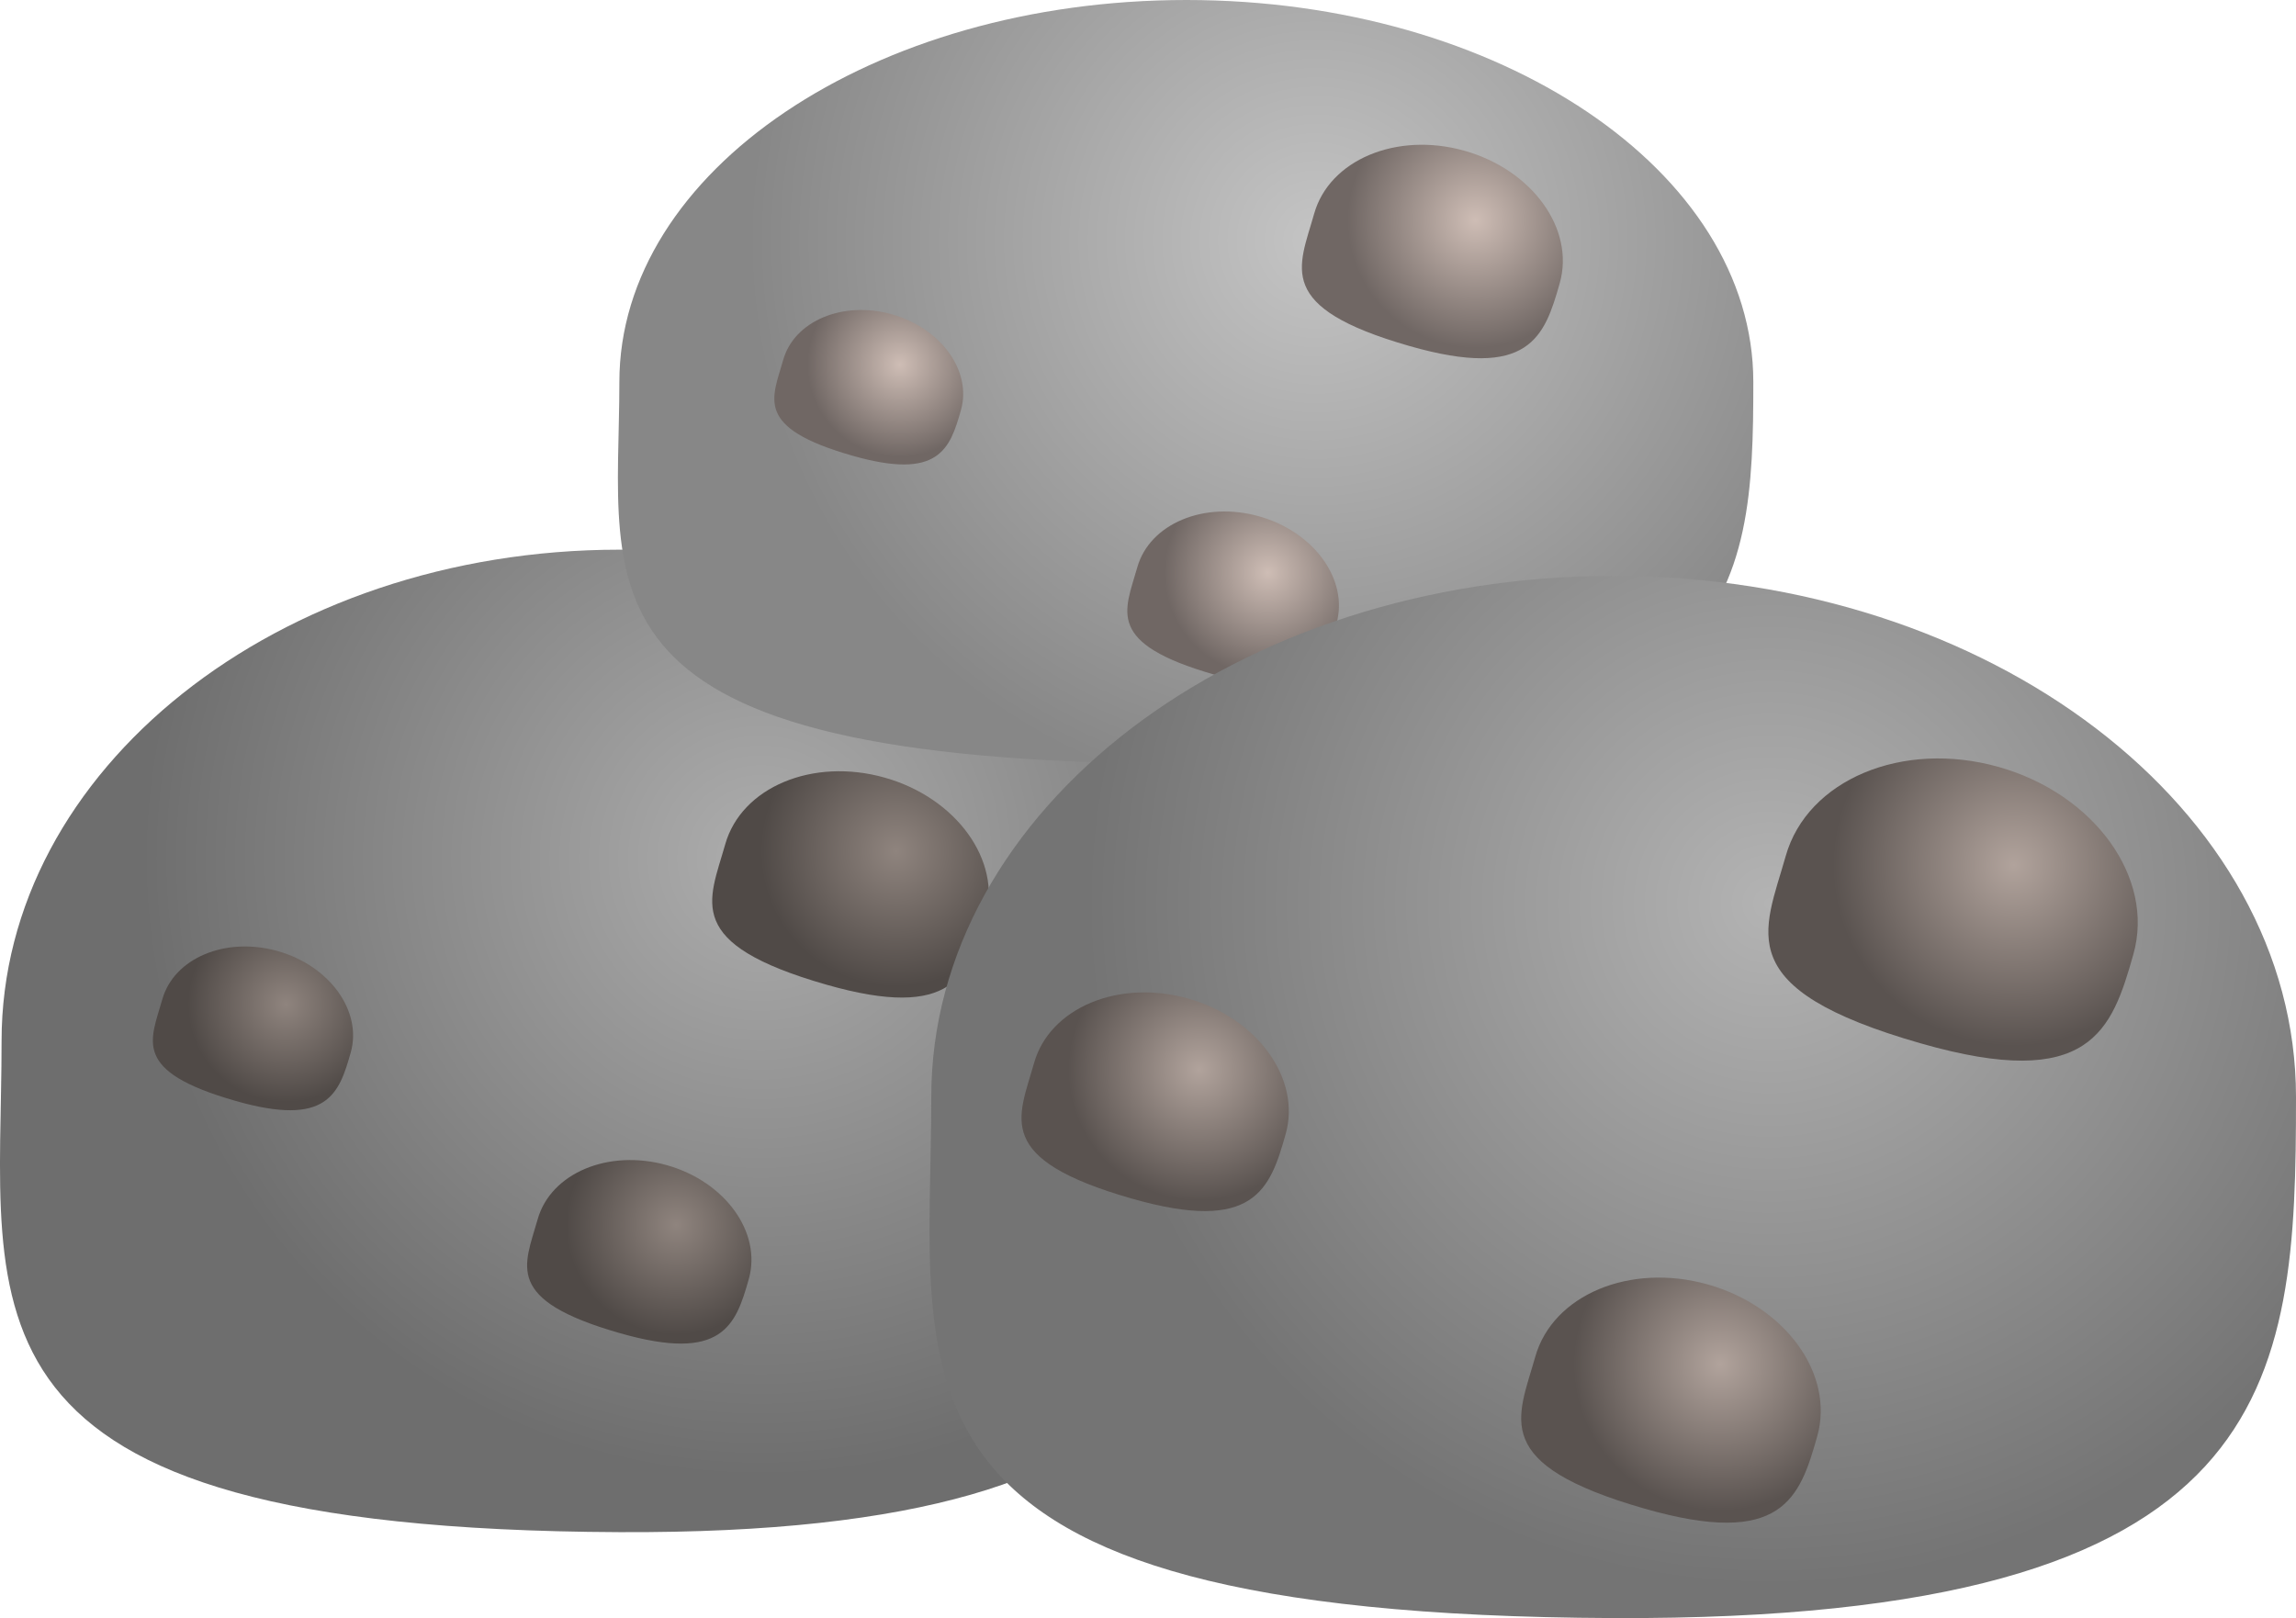 <svg version="1.1" xmlns="http://www.w3.org/2000/svg" xmlns:xlink="http://www.w3.org/1999/xlink" width="61.047" height="43.029" viewBox="0,0,61.047,43.029"><defs><radialGradient cx="249.778" cy="174.169" r="16.452" gradientUnits="userSpaceOnUse" id="color-1"><stop offset="0" stop-color="#adadad"/><stop offset="1" stop-color="#6e6e6e"/></radialGradient><radialGradient cx="264.538" cy="157.726" r="15.095" gradientUnits="userSpaceOnUse" id="color-2"><stop offset="0" stop-color="#c4c4c4"/><stop offset="1" stop-color="#878787"/></radialGradient><radialGradient cx="253.375" cy="173.97" r="3.602" gradientUnits="userSpaceOnUse" id="color-3"><stop offset="0" stop-color="#8f847e"/><stop offset="1" stop-color="#504a47"/></radialGradient><radialGradient cx="237.153" cy="178.042" r="2.606" gradientUnits="userSpaceOnUse" id="color-4"><stop offset="0" stop-color="#8f847e"/><stop offset="1" stop-color="#504a47"/></radialGradient><radialGradient cx="247.53" cy="183.908" r="2.921" gradientUnits="userSpaceOnUse" id="color-5"><stop offset="0" stop-color="#8f847e"/><stop offset="1" stop-color="#504a47"/></radialGradient><radialGradient cx="268.777" cy="157.19" r="3.397" gradientUnits="userSpaceOnUse" id="color-6"><stop offset="0" stop-color="#cebdb5"/><stop offset="1" stop-color="#706764"/></radialGradient><radialGradient cx="253.476" cy="161.031" r="2.458" gradientUnits="userSpaceOnUse" id="color-7"><stop offset="0" stop-color="#cebdb5"/><stop offset="1" stop-color="#706764"/></radialGradient><radialGradient cx="263.264" cy="166.563" r="2.755" gradientUnits="userSpaceOnUse" id="color-8"><stop offset="0" stop-color="#cebdb5"/><stop offset="1" stop-color="#706764"/></radialGradient><radialGradient cx="276.6" cy="175.366" r="18.166" gradientUnits="userSpaceOnUse" id="color-9"><stop offset="0" stop-color="#b3b3b3"/><stop offset="1" stop-color="#747474"/></radialGradient><radialGradient cx="283.094" cy="174.341" r="4.809" gradientUnits="userSpaceOnUse" id="color-10"><stop offset="0" stop-color="#b1a39c"/><stop offset="1" stop-color="#5a5350"/></radialGradient><radialGradient cx="261.434" cy="179.779" r="3.48" gradientUnits="userSpaceOnUse" id="color-11"><stop offset="0" stop-color="#b1a39c"/><stop offset="1" stop-color="#5a5350"/></radialGradient><radialGradient cx="275.289" cy="187.61" r="3.9" gradientUnits="userSpaceOnUse" id="color-12"><stop offset="0" stop-color="#b1a39c"/><stop offset="1" stop-color="#5a5350"/></radialGradient></defs><g transform="translate(-229.553,-151.338)"><g data-paper-data="{&quot;isPaintingLayer&quot;:true}" fill-rule="nonzero" stroke="#cccccc" stroke-width="0" stroke-linecap="butt" stroke-linejoin="miter" stroke-miterlimit="10" stroke-dasharray="" stroke-dashoffset="0" style="mix-blend-mode: normal"><path d="M246.026,165.955c9.074,0 16.431,5.849 16.431,13.063c0,7.215 -0.37,13.131 -16.431,13.063c-18.131,-0.076 -16.431,-5.849 -16.431,-13.063c0,-7.215 7.356,-13.063 16.431,-13.063z" data-paper-data="{&quot;index&quot;:null}" fill="url(#color-1)"/><path d="M261.096,151.338c8.326,0 15.075,4.548 15.075,10.157c0,5.61 -0.339,10.21 -15.075,10.157c-16.635,-0.059 -15.075,-4.548 -15.075,-10.157c0,-5.61 6.749,-10.157 15.075,-10.157z" data-paper-data="{&quot;index&quot;:null}" fill="url(#color-2)"/><path d="M253.073,172.016c1.912,0.539 3.114,2.209 2.685,3.729c-0.429,1.52 -0.858,2.744 -4.238,1.776c-3.815,-1.094 -3.114,-2.209 -2.685,-3.729c0.429,-1.52 2.326,-2.315 4.238,-1.776z" data-paper-data="{&quot;index&quot;:null}" fill="url(#color-3)"/><path d="M236.935,176.629c1.384,0.39 2.254,1.598 1.943,2.698c-0.31,1.1 -0.621,1.986 -3.067,1.285c-2.761,-0.791 -2.254,-1.598 -1.943,-2.698c0.31,-1.1 1.684,-1.675 3.067,-1.285z" data-paper-data="{&quot;index&quot;:null}" fill="url(#color-4)"/><path d="M243.848,183.763c0.348,-1.233 1.887,-1.877 3.437,-1.44c1.55,0.437 2.525,1.791 2.178,3.024c-0.348,1.233 -0.696,2.226 -3.437,1.44c-3.094,-0.887 -2.525,-1.791 -2.178,-3.024z" data-paper-data="{&quot;index&quot;:null}" fill="url(#color-5)"/><path d="M268.492,155.347c1.803,0.509 2.937,2.083 2.533,3.517c-0.404,1.434 -0.81,2.589 -3.998,1.675c-3.599,-1.032 -2.937,-2.083 -2.533,-3.517c0.404,-1.434 2.194,-2.184 3.998,-1.675z" data-paper-data="{&quot;index&quot;:null}" fill="url(#color-6)"/><path d="M253.27,159.697c1.305,0.368 2.126,1.508 1.833,2.545c-0.293,1.038 -0.586,1.873 -2.893,1.212c-2.604,-0.747 -2.126,-1.508 -1.833,-2.545c0.293,-1.038 1.588,-1.58 2.893,-1.212z" data-paper-data="{&quot;index&quot;:null}" fill="url(#color-7)"/><path d="M259.791,166.427c0.328,-1.163 1.779,-1.771 3.242,-1.358c1.462,0.413 2.382,1.69 2.054,2.852c-0.328,1.163 -0.657,2.099 -3.242,1.358c-2.918,-0.837 -2.382,-1.69 -2.054,-2.852z" data-paper-data="{&quot;index&quot;:null}" fill="url(#color-8)"/><path d="M272.457,166.652c10.02,0 18.143,6.204 18.143,13.857c0,7.653 -0.408,13.929 -18.143,13.857c-20.02,-0.081 -18.143,-6.204 -18.143,-13.857c0,-7.653 8.123,-13.857 18.143,-13.857z" data-paper-data="{&quot;index&quot;:null}" fill="url(#color-9)"/><path d="M282.691,171.732c2.553,0.72 4.158,2.95 3.586,4.979c-0.573,2.03 -1.146,3.665 -5.659,2.371c-5.095,-1.46 -4.158,-2.95 -3.586,-4.979c0.573,-2.03 3.106,-3.091 5.659,-2.371z" data-paper-data="{&quot;index&quot;:null}" fill="url(#color-10)"/><path d="M261.142,177.891c1.847,0.521 3.009,2.134 2.595,3.603c-0.414,1.469 -0.829,2.652 -4.095,1.716c-3.687,-1.057 -3.009,-2.134 -2.595,-3.603c0.414,-1.469 2.248,-2.237 4.095,-1.716z" data-paper-data="{&quot;index&quot;:null}" fill="url(#color-11)"/><path d="M274.962,185.495c2.07,0.584 3.372,2.392 2.908,4.038c-0.464,1.646 -0.929,2.972 -4.589,1.923c-4.131,-1.184 -3.372,-2.392 -2.908,-4.038c0.464,-1.646 2.519,-2.507 4.589,-1.923z" data-paper-data="{&quot;index&quot;:null}" fill="url(#color-12)"/></g></g></svg>